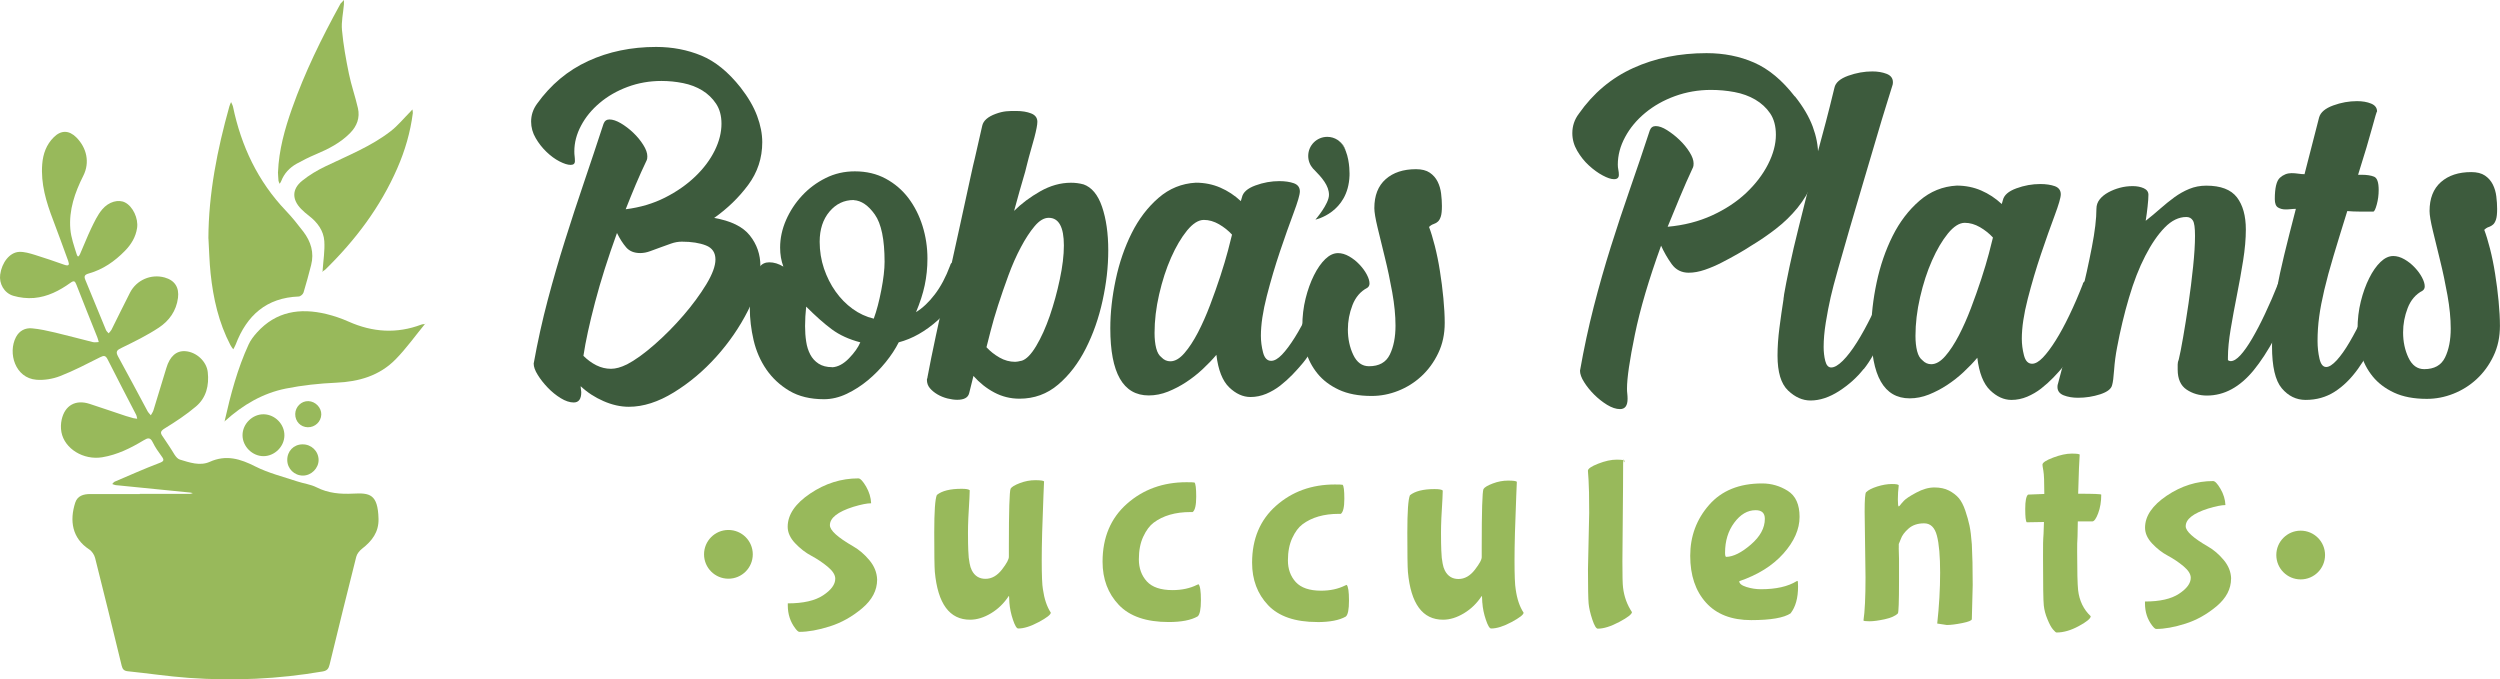 <?xml version="1.0" encoding="UTF-8"?>
<svg id="Layer_2" data-name="Layer 2" xmlns="http://www.w3.org/2000/svg" viewBox="0 0 429.84 116.8">
  <defs>
    <style>
      .cls-1 {
        fill: #98b95b;
      }

      .cls-1, .cls-2 {
        stroke-width: 0px;
      }

      .cls-2 {
        fill: #3d5b3d;
      }
    </style>
  </defs>
  <g id="Layer_1-2" data-name="Layer 1">
    <g>
      <g>
        <path class="cls-1" d="m24.04,84.91c2.88,0,5.77,0,8.65,0,.15,0,.31-.09.46-.13-.14-.03-.29-.07-.43-.09-4.11-.41-8.22-.82-12.33-1.23-.19-.02-.38-.02-.57-.06-.18-.04-.35-.12-.53-.18.15-.14.27-.34.44-.41,2.54-1.08,5.06-2.21,7.64-3.19.83-.31.91-.51.41-1.18-.56-.76-1.11-1.55-1.52-2.4-.43-.89-.86-.76-1.57-.33-2.22,1.34-4.52,2.48-7.11,2.91-3.21.53-6.48-1.45-7.02-4.32-.13-.69-.11-1.45.04-2.14.54-2.46,2.39-3.5,4.78-2.73,2.09.68,4.17,1.4,6.25,2.09.43.14.87.27,1.31.38.21.05.43.07.65.1-.06-.23-.08-.49-.19-.7-1.63-3.17-3.3-6.32-4.89-9.5-.36-.71-.65-.7-1.29-.38-2.27,1.14-4.52,2.32-6.88,3.24-1.26.49-2.75.74-4.09.63-3.63-.29-4.94-4.59-3.5-7.34.57-1.08,1.58-1.61,2.74-1.5,1.34.12,2.68.42,4,.73,2.17.51,4.32,1.11,6.49,1.64.31.08.67,0,1-.01-.08-.28-.15-.58-.26-.85-1.19-2.99-2.41-5.98-3.57-8.98-.26-.67-.42-.8-1.06-.34-1.87,1.34-3.91,2.39-6.23,2.59-1.17.1-2.43-.04-3.56-.37-1.6-.47-2.48-2.1-2.27-3.65.28-2.06,1.62-3.81,3.24-3.9.91-.05,1.86.25,2.75.52,1.7.52,3.38,1.11,5.06,1.7.79.27.88-.02.64-.68-.86-2.34-1.7-4.69-2.59-7.02-1.19-3.1-2.14-6.24-1.87-9.63.14-1.75.71-3.34,1.98-4.6,1.26-1.26,2.63-1.23,3.89.03,1.79,1.8,2.34,4.3,1.2,6.57-1.46,2.9-2.5,5.89-2.24,9.16.12,1.48.65,2.94,1.1,4.38.24.75.5.09.6-.13.65-1.45,1.21-2.94,1.9-4.37.54-1.11,1.08-2.27,1.86-3.21,1.16-1.39,2.84-1.79,3.95-1.22,1.35.69,2.31,2.74,2.07,4.38-.23,1.57-1.02,2.85-2.1,3.95-1.75,1.79-3.76,3.19-6.2,3.88-.68.19-.88.44-.6,1.1,1.19,2.87,2.36,5.75,3.55,8.62.09.22.3.38.46.57.16-.2.36-.38.48-.6,1.07-2.13,2.11-4.29,3.2-6.41,1.12-2.17,3.62-3.24,5.95-2.59,1.75.49,2.52,1.72,2.29,3.51-.29,2.24-1.52,3.94-3.29,5.11-2.01,1.33-4.19,2.4-6.37,3.46-.81.39-1.13.62-.63,1.52,1.72,3.12,3.38,6.28,5.07,9.41.14.25.37.45.55.68.15-.28.36-.55.45-.85.75-2.42,1.49-4.85,2.22-7.28.6-2.01,1.72-3,3.27-2.89,1.91.14,3.65,1.76,3.85,3.6.25,2.28-.25,4.4-2.02,5.9-1.66,1.41-3.51,2.63-5.37,3.77-.8.49-.8.79-.33,1.43.43.58.78,1.22,1.2,1.8.55.76,1,1.92,1.73,2.14,1.63.49,3.44,1.14,5.12.39,2.84-1.28,5.27-.52,7.87.8,2.24,1.13,4.75,1.75,7.15,2.55,1.11.37,2.33.51,3.36,1.03,2.01,1.02,4.11,1.19,6.28,1.08,2.83-.14,4.26.04,4.37,4.33.06,2.3-1.14,3.83-2.84,5.15-.43.34-.86.86-.99,1.38-1.56,6.17-3.08,12.35-4.58,18.53-.17.7-.42,1.06-1.21,1.19-7.63,1.31-15.3,1.65-23,1.1-3.51-.25-7-.78-10.5-1.14-.65-.07-.89-.35-1.04-.95-1.5-6.18-3.01-12.37-4.57-18.53-.14-.55-.55-1.17-1.02-1.47-2.95-1.93-3.39-4.94-2.4-8.03.39-1.2,1.43-1.48,2.56-1.49,1.86-.01,3.72,0,5.58,0,.99,0,1.97,0,2.96,0h0Z"/>
        <path class="cls-1" d="m35.83,41.01c.03-7.77,1.53-15.29,3.61-22.73.07-.25.19-.49.29-.73.11.26.27.52.33.79,1.42,6.79,4.27,12.84,9.1,17.9,1.07,1.12,2.04,2.34,2.99,3.58,1.3,1.71,1.9,3.62,1.34,5.77-.41,1.57-.82,3.15-1.3,4.7-.09.3-.53.68-.83.69-5.55.21-8.93,3.25-10.83,8.24-.11.29-.28.56-.42.84-.17-.24-.37-.47-.5-.74-2.01-3.86-2.95-8.02-3.4-12.3-.21-2-.25-4.01-.37-6.01Z"/>
        <path class="cls-1" d="m38.65,72.28c1.01-4.47,2.18-8.89,4.1-13.06.34-.74.87-1.43,1.42-2.04,3.28-3.65,7.4-4.28,11.94-3.19,1.32.32,2.62.77,3.86,1.32,4.1,1.82,8.24,2.1,12.47.5.2-.08.44-.07.66-.1l-.02-.02c-1.68,2.04-3.22,4.22-5.07,6.1-2.76,2.81-6.3,3.84-10.21,4.01-2.9.13-5.82.44-8.66,1.01-3.98.8-7.4,2.82-10.41,5.54l-.07-.07Z"/>
        <path class="cls-1" d="m55.47,46.51c.11-1.69.4-3.38.29-5.05-.12-1.81-1.19-3.24-2.63-4.35-.48-.37-.95-.76-1.37-1.2-1.57-1.62-1.58-3.39.18-4.82,1.22-.99,2.62-1.82,4.04-2.5,3.83-1.84,7.8-3.41,11.19-6.03,1.24-.96,2.26-2.22,3.37-3.34.13-.13.25-.27.37-.4.02.21.09.42.07.62-.42,3.29-1.34,6.45-2.67,9.49-2.91,6.67-7.2,12.36-12.38,17.42-.11.1-.24.17-.37.26-.03-.03-.06-.06-.09-.1Z"/>
        <path class="cls-1" d="m47.8,29.59c.15-3.79,1.16-7.4,2.41-10.94,2.19-6.2,5.08-12.09,8.24-17.84.04-.07.06-.14.11-.2.19-.21.39-.41.58-.61,0,.26.01.52-.01.78-.12,1.47-.47,2.96-.33,4.41.23,2.51.68,5.01,1.19,7.49.41,2,1.1,3.94,1.55,5.92.37,1.63-.16,3.07-1.33,4.26-1.68,1.72-3.77,2.77-5.95,3.69-1.11.47-2.2,1.01-3.26,1.6-1.22.69-2.15,1.67-2.66,3.01-.06.16-.17.3-.26.44-.07-.18-.18-.35-.2-.53-.05-.49-.06-.98-.09-1.48Z"/>
        <path class="cls-1" d="m48.9,74.84c0,1.91-1.64,3.56-3.55,3.59-1.94.03-3.66-1.66-3.65-3.61,0-1.95,1.73-3.64,3.67-3.59,1.92.05,3.54,1.7,3.53,3.61Z"/>
        <path class="cls-1" d="m49.39,79.11c-.02-1.53,1.09-2.69,2.6-2.71,1.54-.03,2.77,1.16,2.79,2.68.01,1.42-1.25,2.69-2.69,2.69-1.49,0-2.68-1.18-2.7-2.65Z"/>
        <path class="cls-1" d="m50.76,71.18c.02-1.24,1.06-2.26,2.27-2.21,1.21.04,2.25,1.13,2.21,2.31-.04,1.23-1.08,2.2-2.31,2.18-1.26-.02-2.19-1.01-2.17-2.28Z"/>
        <path class="cls-1" d="m55.56,46.61c-.04.05-.09.11-.13.16.01-.08.03-.17.04-.25.03.03.06.06.09.1Z"/>
        <path class="cls-1" d="m73.08,55.71s.05-.08.08-.12c0,.02,0,.05,0,.06-.02.02-.06.03-.08.04l.02.02Z"/>
        <path class="cls-1" d="m38.72,72.35s-.08.1-.12.15c.02-.07.03-.15.05-.22l.07.07Z"/>
      </g>
      <g>
        <g>
          <g>
            <path class="cls-2" d="m122.73,37.46c2.92.5,4.98,1.5,6.19,3.02,1.21,1.52,1.82,3.27,1.82,5.26,0,2.3-.71,4.86-2.14,7.68-1.43,2.82-3.24,5.46-5.44,7.91-2.2,2.45-4.64,4.5-7.31,6.14-2.67,1.64-5.24,2.47-7.73,2.47-1.43,0-2.89-.33-4.37-.98-1.49-.65-2.79-1.5-3.91-2.56,0,.19.01.37.05.56.03.19.05.34.05.47,0,1.18-.43,1.77-1.3,1.77-.68,0-1.43-.25-2.23-.74-.81-.5-1.55-1.1-2.23-1.81-.68-.71-1.26-1.44-1.72-2.19-.47-.74-.7-1.4-.7-1.95.68-3.78,1.49-7.43,2.42-10.94.93-3.5,1.92-6.93,2.98-10.28,1.05-3.35,2.14-6.67,3.26-9.96,1.12-3.29,2.23-6.64,3.35-10.05.19-.5.53-.74,1.02-.74.56,0,1.21.22,1.95.65.74.44,1.46.98,2.14,1.63.68.65,1.26,1.35,1.72,2.09.47.74.7,1.4.7,1.95,0,.31-.03.53-.09.65-.68,1.43-1.32,2.84-1.91,4.24-.59,1.4-1.16,2.81-1.72,4.23,2.48-.31,4.73-.98,6.75-2,2.02-1.02,3.75-2.23,5.21-3.63,1.46-1.4,2.57-2.89,3.35-4.47.78-1.58,1.16-3.12,1.16-4.61,0-1.36-.31-2.51-.93-3.44-.62-.93-1.41-1.69-2.37-2.28-.96-.59-2.06-1.01-3.3-1.26-1.24-.25-2.48-.37-3.72-.37-2.05,0-3.99.34-5.82,1.02-1.83.68-3.43,1.6-4.79,2.75-1.37,1.15-2.44,2.45-3.21,3.91-.78,1.46-1.16,2.93-1.16,4.42,0,.31.01.59.05.84.03.25.05.53.05.84,0,.44-.25.65-.74.65s-1.13-.2-1.91-.6c-.78-.4-1.52-.95-2.23-1.63-.71-.68-1.34-1.47-1.86-2.37-.53-.9-.79-1.85-.79-2.84,0-1.12.34-2.14,1.02-3.07,2.36-3.29,5.29-5.74,8.8-7.35,3.5-1.61,7.4-2.42,11.68-2.42,2.79,0,5.38.5,7.77,1.49,2.39.99,4.64,2.82,6.75,5.49,1.3,1.67,2.25,3.3,2.84,4.89.59,1.58.88,3.09.88,4.51,0,2.73-.81,5.18-2.42,7.35-1.61,2.17-3.57,4.06-5.86,5.68Zm-14.98,25.22c1.43-.74,3.02-1.89,4.79-3.44,1.77-1.55,3.43-3.23,4.98-5.03,1.55-1.8,2.85-3.57,3.91-5.31,1.05-1.74,1.58-3.16,1.58-4.28,0-1.18-.54-1.99-1.63-2.42-1.09-.43-2.47-.65-4.14-.65-.62,0-1.24.11-1.86.33-.62.22-1.23.44-1.81.65-.59.22-1.18.43-1.77.65-.59.22-1.16.33-1.72.33-1.06,0-1.86-.33-2.42-.98-.56-.65-1.09-1.47-1.58-2.47-1.55,4.28-2.81,8.25-3.77,11.91-.96,3.66-1.63,6.73-2,9.21.68.68,1.43,1.23,2.23,1.63.81.4,1.64.6,2.51.6.81,0,1.71-.25,2.7-.74Z"/>
            <path class="cls-2" d="m163.37,45.65c.06-.37.31-.56.74-.56.5,0,1.02.25,1.58.74.56.5.84.9.84,1.21-1.37,3.41-3.12,6.08-5.26,8-2.14,1.92-4.39,3.2-6.75,3.82-.56,1.12-1.3,2.25-2.23,3.4-.93,1.15-1.95,2.19-3.07,3.12-1.12.93-2.33,1.71-3.63,2.33-1.3.62-2.61.93-3.91.93-2.36,0-4.34-.48-5.96-1.44-1.61-.96-2.93-2.19-3.96-3.68-1.02-1.49-1.75-3.16-2.19-5.03-.43-1.86-.65-3.69-.65-5.49,0-.93.05-1.86.14-2.79.09-.93.28-1.77.56-2.51.28-.74.62-1.36,1.02-1.86.4-.5.95-.74,1.63-.74.81,0,1.61.25,2.42.74-.37-.99-.56-2.08-.56-3.26,0-1.61.34-3.19,1.02-4.75.68-1.55,1.6-2.95,2.75-4.19,1.15-1.24,2.5-2.25,4.05-3.02,1.55-.78,3.23-1.16,5.03-1.16,1.99,0,3.75.42,5.31,1.26,1.55.84,2.85,1.95,3.91,3.35,1.05,1.4,1.86,2.99,2.42,4.79.56,1.8.84,3.66.84,5.58,0,1.61-.16,3.15-.47,4.61-.31,1.46-.81,2.99-1.49,4.61,1.12-.68,2.19-1.69,3.21-3.02,1.02-1.33,1.91-2.99,2.65-4.98Zm-20.29,17.5c.99-.06,1.95-.57,2.89-1.54.93-.96,1.58-1.88,1.95-2.75-1.92-.5-3.55-1.24-4.89-2.23-1.34-.99-2.81-2.3-4.42-3.91-.06.56-.11,1.12-.14,1.68-.03.56-.05,1.12-.05,1.67,0,.93.06,1.81.19,2.65.12.84.36,1.58.7,2.23.34.65.82,1.18,1.44,1.58.62.4,1.4.6,2.33.6Zm3.72-28.76c-1.68,0-3.07.67-4.19,2-1.12,1.34-1.68,3.06-1.68,5.17,0,1.61.25,3.15.74,4.61.5,1.46,1.16,2.78,2,3.96.84,1.18,1.81,2.17,2.93,2.98,1.12.81,2.33,1.37,3.63,1.68.5-1.36.93-3.01,1.3-4.93.37-1.92.56-3.54.56-4.84,0-3.85-.56-6.56-1.68-8.14-1.12-1.58-2.33-2.4-3.63-2.47Z"/>
            <path class="cls-2" d="m186.27,31.69c1.43.5,2.5,1.78,3.21,3.86.71,2.08,1.07,4.58,1.07,7.49s-.33,5.68-.98,8.66c-.65,2.98-1.61,5.72-2.89,8.24-1.27,2.51-2.85,4.58-4.75,6.19-1.89,1.61-4.11,2.42-6.65,2.42-1.55,0-2.99-.36-4.33-1.07-1.34-.71-2.53-1.66-3.58-2.84-.31,1.24-.56,2.23-.74,2.98-.19.74-.87,1.12-2.05,1.12-.5,0-1.06-.08-1.68-.23-.62-.16-1.2-.39-1.72-.7-.53-.31-.96-.67-1.3-1.07-.34-.4-.51-.88-.51-1.44,0-.12.02-.2.05-.23.03-.03.05-.11.05-.23.37-1.99.85-4.36,1.44-7.12.59-2.76,1.22-5.69,1.91-8.8.68-3.1,1.38-6.27,2.09-9.49.71-3.23,1.38-6.28,2-9.17.62-2.89.18-.77.71-3.1.53-2.33.95-4.17,1.26-5.54.19-.87.96-1.55,2.33-2.05,1.36-.5,2.22-.49,3.52-.49.99,0,1.85.14,2.56.42.71.28,1.07.76,1.07,1.44,0,.5-.17,1.4-.51,2.7-.34,1.3-.84,2.87-1.3,4.75l-.28,1.12c-.65,2.2-1.29,4.45-1.91,6.75,1.24-1.24,2.73-2.36,4.47-3.35,1.74-.99,3.5-1.49,5.31-1.49.74,0,1.46.09,2.14.28Zm-10.61,30.34c.81-.25,1.64-1.1,2.51-2.56.87-1.46,1.64-3.18,2.33-5.17.68-1.99,1.26-4.08,1.72-6.28.47-2.2.7-4.14.7-5.82,0-3.16-.87-4.75-2.61-4.75-.81,0-1.61.48-2.42,1.44-.81.96-1.6,2.17-2.37,3.63-.78,1.46-1.49,3.07-2.14,4.84-.65,1.77-1.24,3.48-1.77,5.12-.53,1.64-.96,3.13-1.3,4.47-.34,1.34-.57,2.25-.7,2.75.62.68,1.36,1.27,2.23,1.77.87.5,1.77.74,2.7.74.25,0,.62-.06,1.12-.19Z"/>
            <path class="cls-2" d="m227.28,48.26c.12-.31.4-.47.84-.47.5,0,1.02.19,1.58.56s.84.81.84,1.3c-1.06,2.48-2.13,4.89-3.21,7.21-1.09,2.33-2.19,4.17-3.3,5.53-.56.67-1.16,1.35-1.81,2.02-.65.67-1.35,1.3-2.09,1.88-.74.58-1.55,1.05-2.42,1.42-.87.36-1.77.55-2.7.55-1.3,0-2.53-.56-3.68-1.67-1.15-1.12-1.88-2.98-2.19-5.58-.68.81-1.47,1.63-2.37,2.47-.9.84-1.85,1.58-2.84,2.23-.99.65-2.03,1.19-3.12,1.63-1.09.43-2.19.65-3.3.65-4.41,0-6.61-3.85-6.61-11.54,0-2.67.31-5.46.93-8.38.62-2.92,1.54-5.58,2.75-8s2.75-4.44,4.61-6.05c1.86-1.61,4-2.48,6.42-2.61,1.49,0,2.89.28,4.19.84,1.3.56,2.48,1.34,3.54,2.33l.19-.65c.19-.87.96-1.55,2.33-2.05,1.36-.5,2.73-.74,4.1-.74.99,0,1.83.13,2.51.37.68.25,1.02.72,1.02,1.4,0,.56-.36,1.79-1.07,3.69-.71,1.9-1.49,4.09-2.33,6.58-.84,2.49-1.6,5.06-2.28,7.7-.68,2.65-1.02,4.93-1.02,6.86,0,.93.12,1.88.37,2.85.25.97.71,1.45,1.4,1.45.56,0,1.18-.36,1.86-1.07.68-.71,1.41-1.69,2.19-2.93.78-1.24,1.57-2.7,2.37-4.37.81-1.68,1.58-3.47,2.33-5.4Zm-27.55,13.21c.43.44.93.65,1.49.65.81,0,1.61-.47,2.42-1.4.81-.93,1.58-2.12,2.33-3.55.74-1.43,1.44-3,2.09-4.72.65-1.71,1.24-3.38,1.77-5,.53-1.62.96-3.07,1.3-4.35.34-1.28.57-2.19.7-2.76-.62-.68-1.37-1.28-2.23-1.78-.87-.5-1.74-.75-2.61-.75-.93,0-1.89.61-2.89,1.82-.99,1.22-1.91,2.77-2.75,4.67s-1.52,4-2.05,6.31c-.53,2.3-.79,4.52-.79,6.63,0,1,.09,1.87.28,2.62.19.75.5,1.28.93,1.59Z"/>
            <path class="cls-2" d="m245.71,39.04c.31.81.64,1.88.98,3.21.34,1.34.64,2.78.88,4.33.25,1.55.45,3.12.6,4.7.15,1.58.23,2.99.23,4.24,0,1.92-.37,3.66-1.12,5.21-.74,1.55-1.71,2.87-2.89,3.96-1.18,1.09-2.51,1.92-4,2.51-1.49.59-3.01.88-4.56.88-2.23,0-4.11-.36-5.63-1.07-1.52-.71-2.75-1.64-3.68-2.79-.93-1.15-1.6-2.43-2-3.86-.4-1.43-.6-2.85-.6-4.28,0-1.67.19-3.26.56-4.75.37-1.49.85-2.82,1.44-4,.59-1.18,1.24-2.11,1.95-2.79.71-.68,1.44-1.02,2.19-1.02.62,0,1.26.19,1.91.56s1.24.84,1.77,1.4c.53.56.95,1.13,1.26,1.72.31.59.47,1.1.47,1.54,0,.31-.12.56-.37.74-1.18.62-2.03,1.61-2.56,2.98-.53,1.37-.79,2.76-.79,4.19,0,1.61.31,3.07.93,4.37.62,1.3,1.52,1.95,2.7,1.95,1.74,0,2.93-.67,3.58-2,.65-1.33.98-2.99.98-4.98,0-1.74-.19-3.64-.56-5.72-.37-2.08-.79-4.06-1.26-5.96-.47-1.89-.88-3.61-1.26-5.17-.37-1.55-.56-2.67-.56-3.35,0-2.17.65-3.83,1.95-4.98,1.3-1.15,3.04-1.72,5.21-1.72.99,0,1.78.2,2.37.6.59.4,1.04.92,1.35,1.54.31.62.51,1.3.6,2.05.09.74.14,1.46.14,2.14,0,.81-.06,1.41-.19,1.81-.13.4-.3.7-.51.88-.22.19-.47.33-.74.42-.28.09-.54.26-.79.51Z"/>
            <path class="cls-2" d="m308.6,16.55c1.43,1.8,2.45,3.54,3.07,5.21.62,1.68.93,3.29.93,4.84,0,1.74-.33,3.37-.98,4.89-.65,1.52-1.51,2.93-2.56,4.24-1.06,1.3-2.28,2.5-3.68,3.58-1.4,1.09-2.87,2.09-4.42,3.02-.56.37-1.27.81-2.14,1.3-.87.5-1.78.99-2.75,1.49-.96.5-1.94.92-2.93,1.26-.99.34-1.92.51-2.79.51-1.24,0-2.22-.5-2.93-1.49-.71-.99-1.32-2.05-1.82-3.16-2.11,5.83-3.62,10.94-4.51,15.31-.9,4.37-1.35,7.46-1.35,9.26,0,.31.01.6.05.88.03.28.05.57.05.88,0,1.18-.43,1.77-1.3,1.77-.68,0-1.43-.25-2.23-.74-.81-.5-1.55-1.09-2.23-1.77s-1.26-1.4-1.72-2.14c-.47-.74-.7-1.4-.7-1.95.68-3.85,1.47-7.52,2.37-11.03.9-3.51,1.88-6.93,2.93-10.28,1.05-3.35,2.16-6.67,3.3-9.96,1.15-3.29,2.28-6.64,3.4-10.05.19-.5.53-.74,1.02-.74.56,0,1.21.23,1.95.7s1.46,1.02,2.14,1.68c.68.65,1.26,1.35,1.72,2.09.47.74.7,1.4.7,1.95,0,.31-.03.53-.09.65-.81,1.74-1.57,3.46-2.28,5.17-.71,1.71-1.41,3.4-2.09,5.07,2.79-.25,5.34-.9,7.63-1.95,2.29-1.05,4.25-2.34,5.86-3.86,1.61-1.52,2.87-3.16,3.77-4.93.9-1.77,1.35-3.46,1.35-5.07,0-1.49-.33-2.71-.98-3.68-.65-.96-1.51-1.75-2.56-2.37-1.06-.62-2.25-1.05-3.58-1.3-1.34-.25-2.68-.37-4.05-.37-2.17,0-4.23.36-6.19,1.07-1.95.71-3.66,1.68-5.12,2.89-1.46,1.21-2.61,2.59-3.44,4.14-.84,1.55-1.26,3.13-1.26,4.75,0,.31.03.6.09.88.06.28.09.57.09.88,0,.5-.28.74-.84.74-.5,0-1.15-.22-1.95-.65-.81-.43-1.6-1.01-2.37-1.72-.78-.71-1.44-1.55-2-2.51-.56-.96-.84-1.97-.84-3.02,0-1.24.37-2.36,1.12-3.35,2.48-3.54,5.6-6.16,9.35-7.86,3.75-1.71,7.96-2.56,12.61-2.56,2.98,0,5.71.54,8.19,1.63,2.48,1.09,4.81,3.02,6.98,5.82Z"/>
            <path class="cls-2" d="m320.41,63.46c-1.12,1.43-2.51,2.68-4.19,3.77-1.68,1.08-3.32,1.63-4.93,1.63-1.37,0-2.65-.57-3.86-1.72-1.21-1.15-1.81-3.15-1.81-6,0-1.49.11-3.09.33-4.79.22-1.71.45-3.33.7-4.89,0-.12.01-.26.05-.42.03-.15.05-.29.05-.42.19-1.12.5-2.7.93-4.75.43-2.05.96-4.31,1.58-6.79.62-2.48,1.26-5.03,1.91-7.63s1.29-5.04,1.91-7.31c.62-2.26,1.13-4.22,1.54-5.86.4-1.64.67-2.71.79-3.21.19-.87.98-1.55,2.37-2.05,1.4-.5,2.78-.74,4.14-.74.93,0,1.75.14,2.47.42.71.28,1.07.76,1.07,1.44,0,.25-.03.43-.09.56-.13.44-.45,1.49-.98,3.16-.53,1.68-1.13,3.68-1.81,6-.68,2.33-1.43,4.84-2.23,7.54-.81,2.7-1.58,5.34-2.33,7.91-.74,2.58-1.41,4.9-2,6.98-.59,2.08-1.01,3.68-1.26,4.79-.31,1.37-.59,2.82-.84,4.37-.25,1.55-.37,2.95-.37,4.19,0,.87.09,1.68.28,2.42.19.74.53,1.12,1.02,1.12.56,0,1.22-.39,2-1.16.78-.78,1.58-1.83,2.42-3.16.84-1.33,1.69-2.89,2.56-4.65.87-1.77,1.68-3.61,2.42-5.54.12-.31.37-.47.74-.47.68,0,1.26.22,1.72.65.47.44.7.84.7,1.21-.5,1.18-1.04,2.41-1.63,3.68-.59,1.27-1.2,2.51-1.81,3.72-.62,1.21-1.23,2.34-1.81,3.4-.59,1.06-1.16,1.92-1.72,2.61Z"/>
            <path class="cls-2" d="m358.11,48.76c.12-.31.4-.47.84-.47.5,0,1.02.19,1.58.56s.84.81.84,1.3c-1.06,2.48-2.13,4.89-3.21,7.21-1.09,2.33-2.19,4.17-3.3,5.53-.56.67-1.16,1.35-1.81,2.02-.65.67-1.35,1.3-2.09,1.88-.74.58-1.55,1.05-2.42,1.42-.87.36-1.77.55-2.7.55-1.3,0-2.53-.56-3.68-1.67-1.15-1.12-1.88-2.98-2.19-5.58-.68.81-1.47,1.63-2.37,2.47-.9.84-1.85,1.58-2.84,2.23-.99.65-2.03,1.19-3.12,1.63-1.09.43-2.19.65-3.3.65-4.41,0-6.61-3.85-6.61-11.54,0-2.67.31-5.46.93-8.38.62-2.92,1.54-5.58,2.75-8s2.75-4.44,4.61-6.05c1.86-1.61,4-2.48,6.42-2.61,1.49,0,2.89.28,4.19.84,1.3.56,2.48,1.34,3.54,2.33l.19-.65c.19-.87.96-1.55,2.33-2.05,1.36-.5,2.73-.74,4.1-.74.99,0,1.83.13,2.51.37.68.25,1.02.72,1.02,1.4,0,.56-.36,1.79-1.07,3.69-.71,1.9-1.49,4.09-2.33,6.58-.84,2.49-1.6,5.06-2.28,7.7-.68,2.65-1.02,4.93-1.02,6.86,0,.93.12,1.88.37,2.85.25.97.71,1.45,1.4,1.45.56,0,1.18-.36,1.86-1.07.68-.71,1.41-1.69,2.19-2.93.78-1.24,1.57-2.7,2.37-4.37.81-1.68,1.58-3.47,2.33-5.4Zm-27.55,13.21c.43.44.93.65,1.49.65.81,0,1.61-.47,2.42-1.4.81-.93,1.58-2.12,2.33-3.55.74-1.43,1.44-3,2.09-4.72.65-1.71,1.24-3.38,1.77-5,.53-1.62.96-3.07,1.3-4.35.34-1.28.57-2.19.7-2.76-.62-.68-1.37-1.28-2.23-1.78-.87-.5-1.74-.75-2.61-.75-.93,0-1.89.61-2.89,1.82-.99,1.22-1.91,2.77-2.75,4.67s-1.52,4-2.05,6.31c-.53,2.3-.79,4.52-.79,6.63,0,1,.09,1.87.28,2.62.19.75.5,1.28.93,1.59Z"/>
            <path class="cls-2" d="m391.74,48.66c.12-.31.4-.47.84-.47.5,0,1.02.19,1.58.56s.84.71.84,1.02c0,.06-.02.11-.05.14-.03.03-.05.08-.05.14-2.54,6.14-5.01,10.67-7.4,13.59-2.39,2.92-5.07,4.37-8.05,4.37-1.3,0-2.47-.34-3.49-1.02-1.02-.68-1.54-1.83-1.54-3.44v-.88c0-.28.06-.57.19-.88.19-.74.43-2,.74-3.77.31-1.77.62-3.71.93-5.82.31-2.11.57-4.22.79-6.33.22-2.11.33-3.88.33-5.31s-.12-2.25-.37-2.65c-.25-.4-.62-.6-1.12-.6-1.3,0-2.54.6-3.72,1.81-1.18,1.21-2.3,2.84-3.35,4.89-1.06,2.05-1.99,4.44-2.79,7.17-.81,2.73-1.49,5.58-2.05,8.56-.25,1.3-.42,2.59-.51,3.86-.09,1.27-.2,2.13-.33,2.56-.13.68-.81,1.22-2.05,1.63-1.24.4-2.51.6-3.82.6-.93,0-1.75-.14-2.47-.42-.71-.28-1.07-.76-1.07-1.44,0-.25.03-.43.09-.56.44-1.67,1.02-3.86,1.77-6.56.74-2.7,1.47-5.51,2.19-8.42.71-2.92,1.33-5.74,1.86-8.47.53-2.73.79-4.93.79-6.61,0-.62.19-1.16.56-1.63.37-.47.87-.87,1.49-1.21.62-.34,1.29-.6,2-.79.71-.19,1.44-.28,2.19-.28s1.38.13,1.91.37c.53.25.79.62.79,1.12s-.05,1.16-.14,2c-.09.84-.2,1.66-.33,2.47.87-.68,1.71-1.38,2.51-2.09.81-.71,1.61-1.36,2.42-1.95.81-.59,1.66-1.07,2.56-1.44.9-.37,1.88-.56,2.93-.56,2.48,0,4.23.67,5.26,2,1.02,1.33,1.54,3.18,1.54,5.54,0,1.61-.16,3.4-.47,5.35-.31,1.95-.67,3.94-1.07,5.96-.4,2.02-.76,3.96-1.07,5.82-.31,1.86-.47,3.48-.47,4.84v.47c.12.13.28.19.47.19.5,0,1.05-.34,1.68-1.02.62-.68,1.29-1.63,2-2.84.71-1.21,1.46-2.64,2.23-4.28.78-1.64,1.54-3.4,2.28-5.26Z"/>
            <path class="cls-2" d="m408.9,48.66c.12-.31.37-.47.74-.47.5,0,1.04.19,1.63.56.59.37.88.71.88,1.02,0,.06-.02.11-.05.14-.03.03-.05.08-.05.14-1.06,2.73-2.13,5.23-3.21,7.49-1.09,2.27-2.23,4.23-3.44,5.91-1.21,1.68-2.54,2.98-4,3.91-1.46.93-3.12,1.4-4.98,1.4-1.61,0-2.98-.67-4.1-2-1.12-1.33-1.68-3.74-1.68-7.21,0-1.74.06-3.37.19-4.89.12-1.52.34-3.16.65-4.93.31-1.77.73-3.74,1.26-5.91.53-2.17,1.19-4.81,2-7.91-.31,0-.6.02-.88.05-.28.03-.57.05-.88.05-.5,0-.93-.11-1.3-.33-.37-.22-.56-.7-.56-1.44,0-1.92.29-3.15.88-3.68.59-.53,1.26-.79,2-.79.37,0,.76.03,1.16.09.4.06.76.09,1.07.09l2.51-9.77c.25-.87,1.05-1.55,2.42-2.05,1.36-.5,2.73-.74,4.1-.74.93,0,1.74.14,2.42.42.68.28,1.02.73,1.02,1.35-.06,0-.34.93-.84,2.79-.5,1.86-1.3,4.56-2.42,8.1h.56c.93,0,1.66.11,2.19.33.53.22.79.98.79,2.28,0,.87-.11,1.71-.33,2.51-.22.81-.42,1.21-.6,1.21h-2.33c-.74,0-1.46-.03-2.14-.09-.93,2.98-1.72,5.55-2.37,7.73-.65,2.17-1.18,4.11-1.58,5.82-.4,1.71-.7,3.24-.88,4.61-.19,1.37-.28,2.76-.28,4.19,0,1.06.11,2.06.33,3.02.22.96.6,1.44,1.16,1.44.5,0,1.1-.39,1.81-1.16.71-.78,1.46-1.83,2.23-3.16.78-1.33,1.58-2.87,2.42-4.61.84-1.74,1.66-3.57,2.47-5.49Z"/>
            <path class="cls-2" d="m427.14,39.54c.31.81.64,1.88.98,3.21.34,1.34.64,2.78.88,4.33.25,1.55.45,3.12.6,4.7.15,1.58.23,2.99.23,4.24,0,1.92-.37,3.66-1.12,5.21-.74,1.55-1.71,2.87-2.89,3.96-1.18,1.09-2.51,1.92-4,2.51-1.49.59-3.01.88-4.56.88-2.23,0-4.11-.36-5.63-1.07-1.52-.71-2.75-1.64-3.68-2.79-.93-1.15-1.6-2.43-2-3.86-.4-1.43-.6-2.85-.6-4.28,0-1.67.19-3.26.56-4.75.37-1.49.85-2.82,1.44-4,.59-1.18,1.24-2.11,1.95-2.79.71-.68,1.44-1.02,2.19-1.02.62,0,1.26.19,1.91.56s1.24.84,1.77,1.4c.53.56.95,1.13,1.26,1.72.31.59.47,1.1.47,1.54,0,.31-.12.56-.37.74-1.18.62-2.03,1.61-2.56,2.98-.53,1.37-.79,2.76-.79,4.19,0,1.61.31,3.07.93,4.37.62,1.3,1.52,1.95,2.7,1.95,1.74,0,2.93-.67,3.58-2,.65-1.33.98-2.99.98-4.98,0-1.74-.19-3.64-.56-5.72-.37-2.08-.79-4.06-1.26-5.96-.47-1.89-.88-3.61-1.26-5.17-.37-1.55-.56-2.67-.56-3.35,0-2.17.65-3.83,1.95-4.98,1.3-1.15,3.04-1.72,5.21-1.72.99,0,1.78.2,2.37.6.59.4,1.04.92,1.35,1.54.31.62.51,1.3.6,2.05.09.74.14,1.46.14,2.14,0,.81-.06,1.41-.19,1.81-.13.4-.3.7-.51.88-.22.19-.47.33-.74.42-.28.09-.54.26-.79.51Z"/>
          </g>
          <path class="cls-2" d="m232.03,30.2c-.23,6.38-5.86,7.56-5.86,7.56,0,0,2.33-2.68,2.33-4.26s-1.21-2.96-2.56-4.33l-.19-.19c-.51-.58-.82-1.33-.82-2.17,0-1.82,1.47-3.28,3.28-3.28.65,0,1.26.19,1.77.53.05.02.11.07.16.11.56.44.96,1.07,1.23,1.77.02.02.03.05.03.07.74,1.89.63,4.21.63,4.21Z"/>
          <path class="cls-2" d="m231.36,25.92c-.26-.7-.67-1.33-1.23-1.77.6.42,1.05,1.03,1.23,1.77Z"/>
          <path class="cls-2" d="m229.98,24.04c-.07-.07-.16-.11-.25-.16"/>
        </g>
        <g>
          <g>
            <path class="cls-1" d="m150.81,99.66c0,1.84-.86,3.48-2.58,4.93-1.72,1.45-3.57,2.48-5.56,3.11-1.99.63-3.73.94-5.23.94-.17,0-.41-.2-.71-.61-.85-1.12-1.28-2.43-1.28-3.93v-.36c2.65,0,4.68-.46,6.07-1.38,1.39-.92,2.09-1.87,2.09-2.86,0-.65-.43-1.33-1.28-2.04-.85-.71-1.79-1.34-2.81-1.89-1.02-.54-1.96-1.27-2.81-2.17-.85-.9-1.28-1.85-1.28-2.83,0-2.07,1.29-3.98,3.88-5.72,2.59-1.74,5.34-2.6,8.27-2.6.34,0,.78.47,1.33,1.4.54.94.83,1.9.87,2.88-.68,0-1.7.2-3.06.61-2.69.85-4.03,1.91-4.03,3.16,0,.89,1.33,2.09,3.98,3.62,1.02.58,1.96,1.38,2.81,2.4.85,1.02,1.29,2.13,1.33,3.32Z"/>
            <path class="cls-1" d="m173.55,103.62l-.05-1.06-.05-.1c-.81,1.25-1.83,2.24-3.05,2.98-1.23.74-2.43,1.11-3.61,1.11-3.53,0-5.55-2.74-6.06-8.23-.07-.88-.1-3.13-.1-6.76s.15-5.79.45-6.46c.87-.71,2.29-1.06,4.24-1.06.77,0,1.24.08,1.41.25,0,.03-.02.49-.05,1.36-.17,2.56-.25,4.53-.25,5.91s.02,2.4.05,3.05c.03.66.06,1.08.08,1.26.02.19.07.51.15.98.08.47.21.88.38,1.21.5.98,1.29,1.46,2.35,1.46s2-.53,2.83-1.59c.82-1.06,1.22-1.81,1.19-2.25v-1.72c0-6.16.1-9.47.3-9.94.17-.3.7-.62,1.59-.96.89-.34,1.77-.5,2.65-.5s1.38.07,1.51.2l-.1,2.37c-.2,4.81-.3,8.53-.3,11.16s.07,4.29.2,5c.24,1.68.69,3.03,1.36,4.04,0,.34-.69.88-2.07,1.62-1.38.74-2.56,1.11-3.53,1.11-.27,0-.57-.5-.91-1.51-.34-1.01-.54-1.99-.61-2.93Z"/>
            <path class="cls-1" d="m200.95,106.95c-3.86,0-6.72-.98-8.59-2.95-1.86-1.96-2.79-4.44-2.79-7.42,0-4.17,1.4-7.49,4.19-9.96,2.79-2.47,6.21-3.71,10.24-3.71.78,0,1.24.02,1.37.05.2.17.3.98.3,2.44s-.2,2.34-.61,2.64h-.36c-2.61,0-4.73.61-6.35,1.83-.68.51-1.27,1.3-1.78,2.39-.51,1.08-.76,2.39-.76,3.91s.46,2.79,1.37,3.79c.91,1,2.39,1.5,4.42,1.5,1.59,0,3-.3,4.22-.91.13-.07.22-.1.25-.1.27.27.41,1.19.41,2.74s-.19,2.49-.56,2.79c-1.12.64-2.78.97-4.98.97Z"/>
            <path class="cls-1" d="m226.48,106.95c-3.8,0-6.62-.97-8.45-2.9-1.83-1.93-2.75-4.37-2.75-7.3,0-4.1,1.38-7.37,4.13-9.8,2.75-2.43,6.11-3.65,10.08-3.65.77,0,1.22.02,1.35.05.2.17.3.97.3,2.4s-.2,2.3-.6,2.6h-.35c-2.57,0-4.65.6-6.25,1.8-.67.5-1.25,1.28-1.75,2.35-.5,1.07-.75,2.35-.75,3.85s.45,2.74,1.35,3.73c.9.98,2.35,1.48,4.35,1.48,1.57,0,2.95-.3,4.15-.9.13-.07.22-.1.25-.1.27.27.4,1.17.4,2.7s-.18,2.45-.55,2.75c-1.1.63-2.74.95-4.9.95Z"/>
            <path class="cls-1" d="m254.86,103.63l-.05-1.06-.05-.1c-.81,1.24-1.82,2.23-3.05,2.97-1.23.74-2.42,1.11-3.6,1.11-3.52,0-5.54-2.73-6.04-8.21-.07-.87-.1-3.12-.1-6.75s.15-5.77.45-6.44c.87-.7,2.28-1.06,4.23-1.06.77,0,1.24.08,1.41.25,0,.03-.02.49-.05,1.36-.17,2.55-.25,4.51-.25,5.89s.02,2.39.05,3.05c.03.65.06,1.07.08,1.26.02.18.07.51.15.98.08.47.21.87.38,1.21.5.97,1.28,1.46,2.34,1.46s2-.53,2.82-1.59c.82-1.06,1.22-1.8,1.18-2.24v-1.71c0-6.14.1-9.45.3-9.92.17-.3.7-.62,1.59-.96.89-.34,1.77-.5,2.64-.5s1.38.07,1.51.2l-.1,2.37c-.2,4.8-.3,8.51-.3,11.13s.07,4.28.2,4.98c.23,1.68.69,3.02,1.36,4.03,0,.34-.69.87-2.06,1.61-1.38.74-2.55,1.11-3.52,1.11-.27,0-.57-.5-.91-1.51-.34-1.01-.54-1.98-.6-2.92Z"/>
            <path class="cls-1" d="m273.03,97.9l.21-9.71c0-2.79-.04-4.67-.11-5.66-.07-.99-.11-1.52-.11-1.59,0-.35.59-.76,1.77-1.22,1.18-.46,2.23-.69,3.15-.69s1.38.07,1.38.21c-.18,1.31-.26-3.56-.26,4.31l-.11,12.96c0,2.43.03,3.93.11,4.5.18,1.55.69,2.96,1.53,4.23,0,.35-.72.92-2.17,1.69-1.45.77-2.68,1.16-3.7,1.16-.28,0-.6-.53-.95-1.59-.35-1.06-.56-1.97-.63-2.75-.07-.78-.11-2.73-.11-5.87Z"/>
            <path class="cls-1" d="m307.88,105.45c-1.16.78-3.42,1.17-6.79,1.17s-5.96-1-7.77-3.01c-1.81-2.01-2.71-4.69-2.71-8.05s1.08-6.27,3.24-8.74c2.16-2.47,5.2-3.7,9.12-3.7,1.6,0,3.07.43,4.42,1.28,1.35.85,2.02,2.34,2.02,4.47s-.93,4.23-2.78,6.31c-1.86,2.08-4.39,3.66-7.59,4.75,0,.41.42.74,1.25,1,.83.26,1.66.38,2.48.38,2.59,0,4.63-.46,6.13-1.38.03-.03.08-.05.15-.05s.1.32.1.97c0,1.98-.43,3.51-1.28,4.6Zm-4.44-16.25c0-.99-.53-1.48-1.58-1.48-1.4,0-2.62.72-3.68,2.15-1.06,1.43-1.58,3.15-1.58,5.16,0,.48.07.72.2.72,1.23-.03,2.64-.74,4.24-2.12,1.6-1.38,2.4-2.85,2.4-4.42Z"/>
            <path class="cls-1" d="m326.46,94.25l.05,1.85v3.81c0,3.57-.07,5.43-.2,5.56-.43.43-1.19.77-2.25,1-1.07.23-1.94.35-2.63.35s-1.03-.05-1.03-.15c.23-1.5.35-3.97.35-7.41l-.15-11.27c0-2.07.08-3.19.25-3.36.37-.37,1-.69,1.9-.98.9-.28,1.74-.43,2.53-.43s1.18.08,1.18.25c-.1.8-.15,1.6-.15,2.4s.05,1.2.15,1.2l.15-.1c.17-.23.42-.53.75-.88.33-.35,1.04-.82,2.13-1.4,1.08-.58,2.12-.88,3.1-.88s1.82.18,2.5.53c.68.35,1.24.78,1.68,1.28.43.5.81,1.22,1.13,2.15.32.94.56,1.8.73,2.6.17.8.3,1.87.4,3.21.1,1.84.15,4.17.15,7.01l-.15,5.86c0,.23-.55.46-1.65.68-1.1.22-1.99.33-2.65.33l-1.65-.25c.33-3,.5-5.92.5-8.74s-.18-4.94-.55-6.36c-.37-1.42-1.1-2.13-2.2-2.13s-2,.3-2.68.9c-.68.6-1.13,1.2-1.33,1.8l-.35.85v.7Z"/>
            <path class="cls-1" d="m357.57,78.22c-.07.81-.16,3.03-.26,6.67,2.65,0,3.97.05,3.97.16,0,1.2-.18,2.27-.53,3.2-.35.93-.69,1.4-1.01,1.4h-2.49c-.07,5.22-.11,2-.11,5.27s.05,5.44.16,6.53c.21,1.83.93,3.33,2.17,4.5,0,.39-.68.95-2.04,1.69-1.36.74-2.64,1.11-3.84,1.11-.11,0-.31-.18-.61-.53-.3-.35-.62-.93-.95-1.75-.34-.81-.55-1.6-.63-2.38-.09-.78-.13-3.54-.13-8.31s.05-1.8.16-6.03l-2.96.05c-.18-.18-.26-.94-.26-2.3s.16-2.18.48-2.46c.77-.04,1.71-.07,2.8-.11,0-2.05-.05-3.37-.16-3.97-.11-.6-.16-.95-.16-1.06,0-.35.61-.76,1.83-1.22,1.22-.46,2.28-.69,3.2-.69s1.38.07,1.38.21Z"/>
            <path class="cls-1" d="m383.6,99.49c0,1.77-.83,3.35-2.48,4.74-1.66,1.39-3.44,2.39-5.36,3-1.92.61-3.6.91-5.04.91-.16,0-.39-.2-.69-.59-.82-1.08-1.23-2.34-1.23-3.79v-.34c2.56,0,4.51-.44,5.85-1.33,1.34-.88,2.02-1.8,2.02-2.75,0-.62-.41-1.28-1.23-1.97-.82-.69-1.72-1.29-2.7-1.82-.98-.52-1.88-1.22-2.7-2.09-.82-.87-1.23-1.78-1.23-2.73,0-2,1.25-3.83,3.74-5.51,2.49-1.67,5.14-2.51,7.96-2.51.33,0,.75.45,1.28,1.35.52.9.8,1.83.84,2.78-.66,0-1.64.2-2.95.59-2.59.82-3.88,1.84-3.88,3.05,0,.85,1.28,2.02,3.83,3.49.98.56,1.88,1.33,2.7,2.31.82.98,1.25,2.05,1.28,3.2Z"/>
          </g>
          <circle class="cls-1" cx="395.57" cy="95.43" r="4.19"/>
          <circle class="cls-1" cx="125.24" cy="95.31" r="4.19"/>
        </g>
      </g>
    </g>
  </g>
</svg>